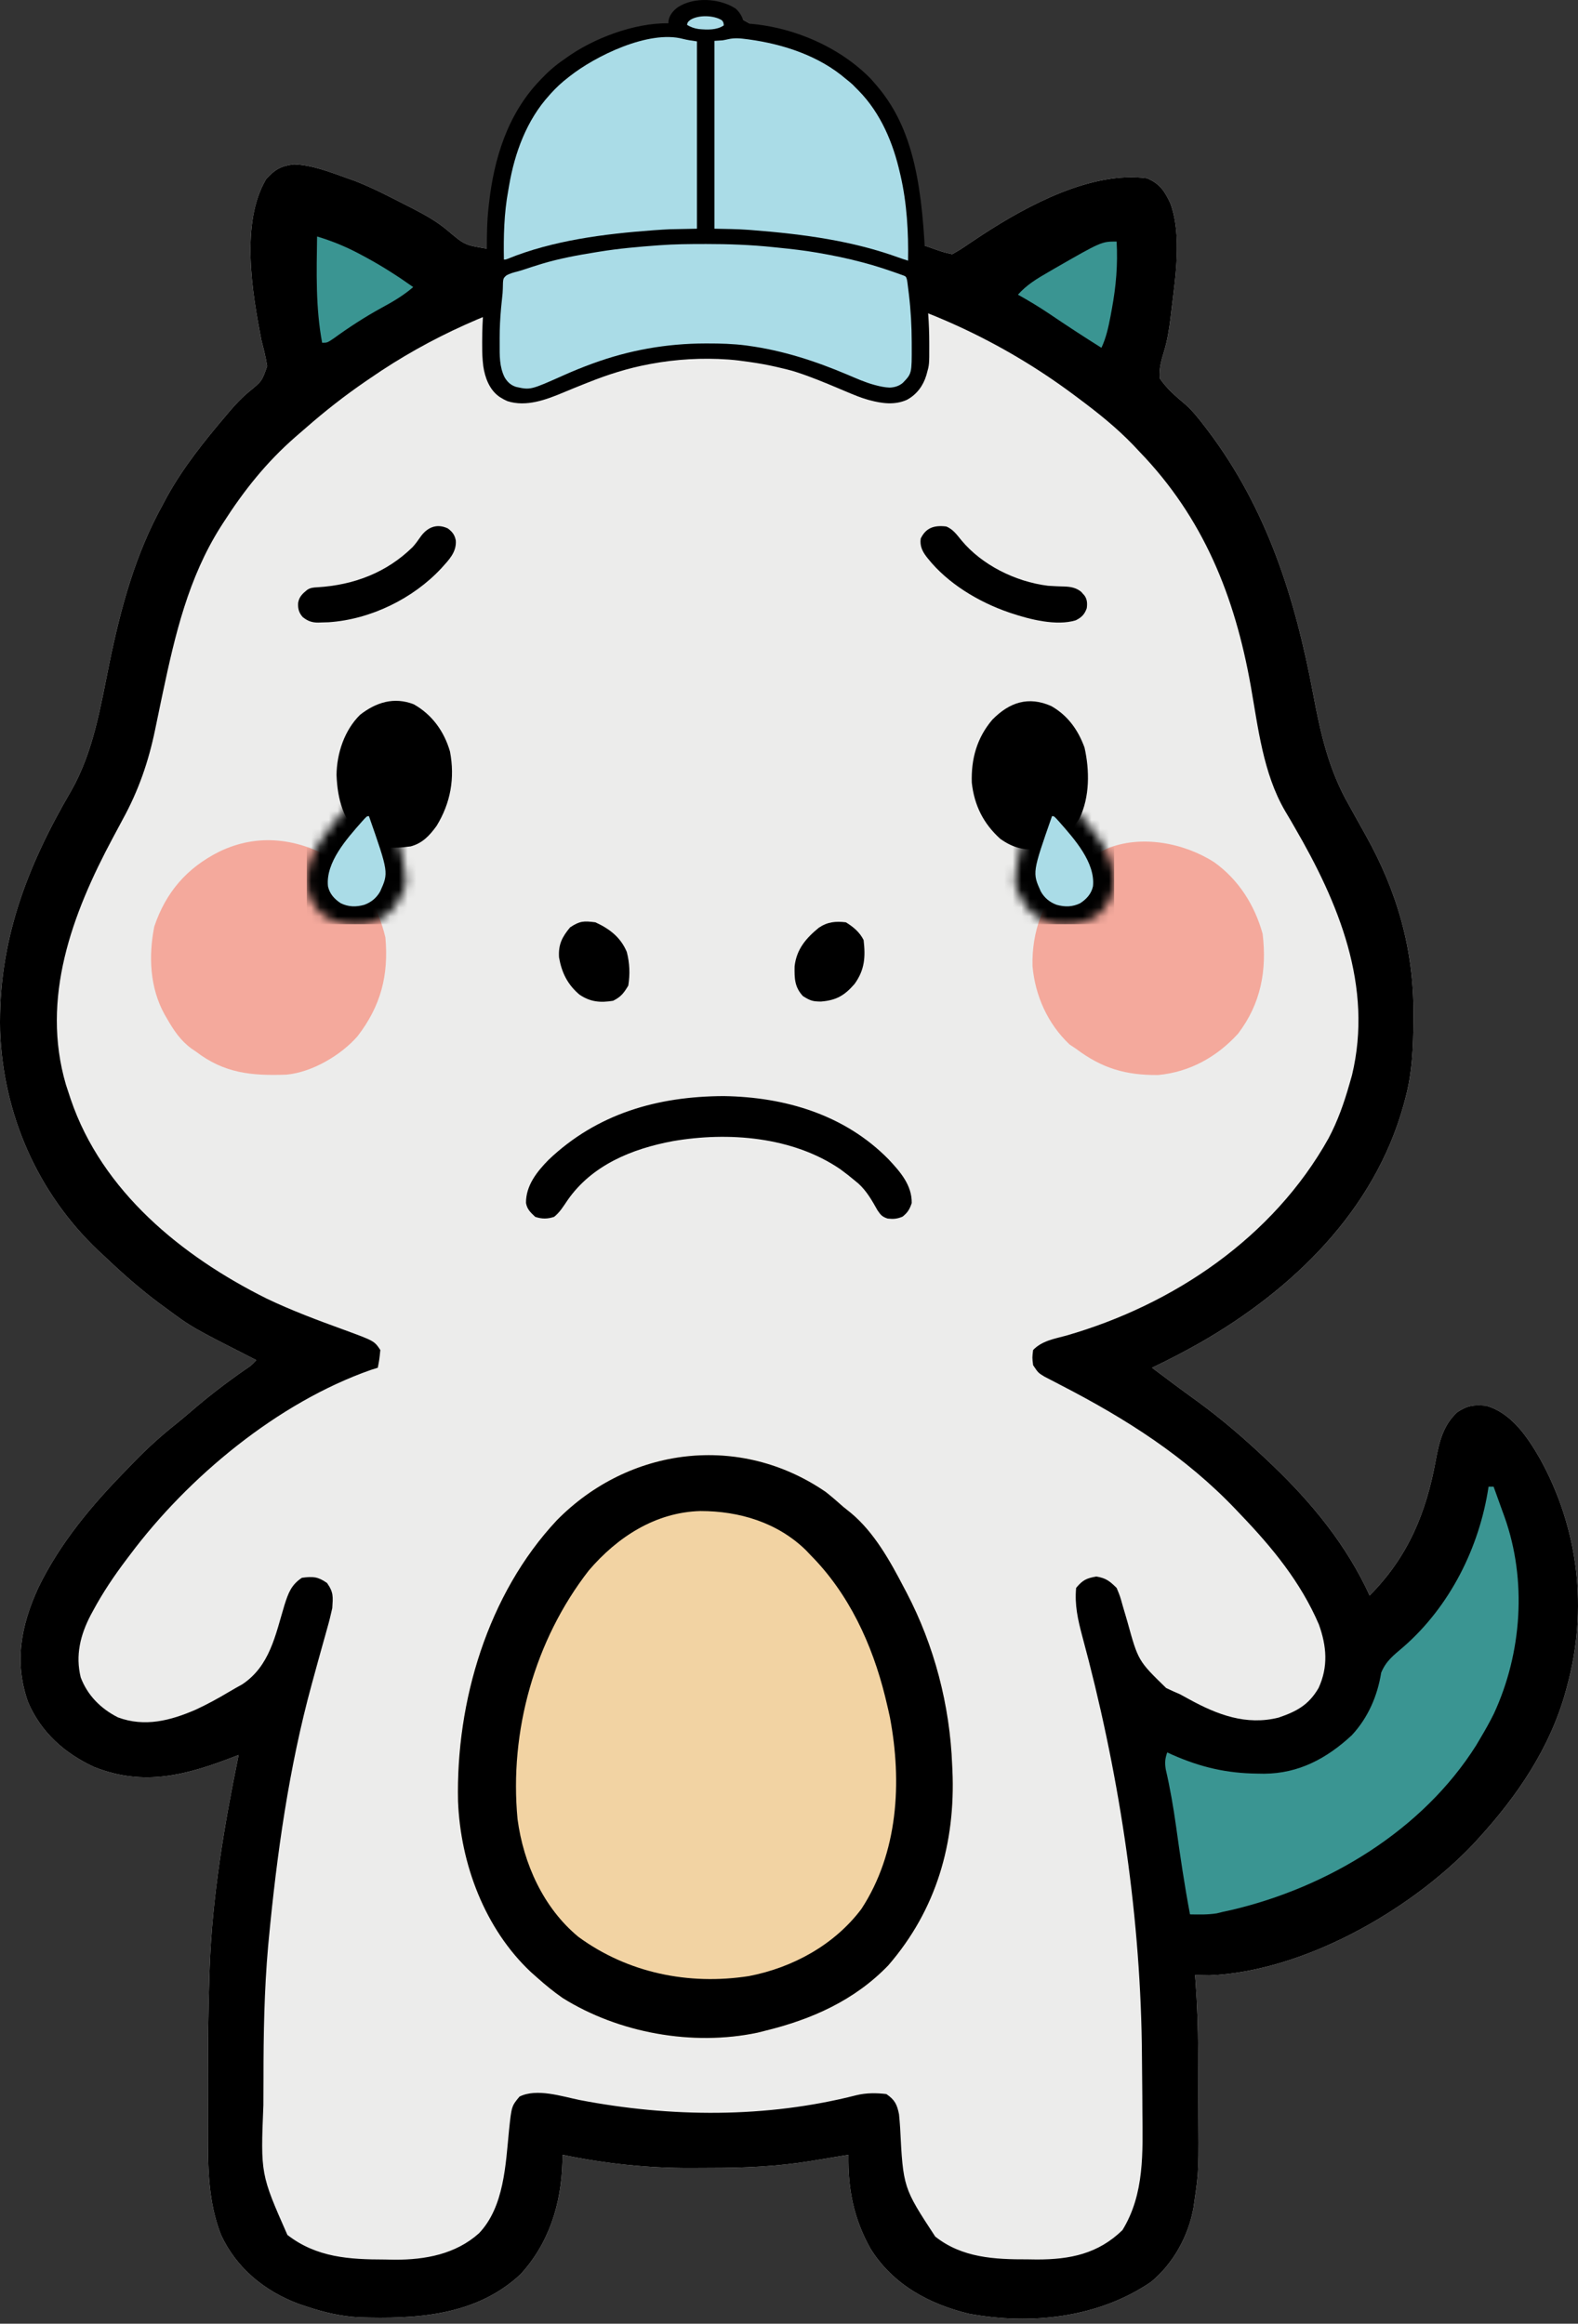 <svg width="180" height="265" viewBox="0 0 180 265" fill="none" xmlns="http://www.w3.org/2000/svg">
<rect x="0" y="0" width="180" height="265" fill="#333333" stroke="none"/>
<path d="M84.371 2.068C88.751 4.12 91.186 8.702 93.314 12.825C93.412 13.013 93.509 13.2 93.61 13.393C95.67 17.411 97.71 21.934 98.51 26.39C98.72 26.412 98.931 26.433 99.148 26.456C101.87 26.799 104.333 27.593 106.908 28.517C107.748 28.798 107.748 28.798 108.611 28.988C109.257 28.64 109.819 28.288 110.415 27.869C110.779 27.626 111.143 27.384 111.508 27.142C111.792 26.954 111.792 26.954 112.08 26.763C117.222 23.411 124.535 19.481 130.834 20.329C132.299 20.946 132.848 21.802 133.501 23.187C134.828 26.843 134.082 31.555 133.63 35.319C133.594 35.624 133.559 35.93 133.522 36.244C133.354 37.562 133.165 38.827 132.771 40.097C132.447 41.177 132.21 42.003 132.277 43.13C133.109 44.35 134.126 45.207 135.249 46.151C136.054 46.875 136.707 47.702 137.364 48.559C137.494 48.728 137.624 48.897 137.757 49.07C144.535 58.025 147.745 68.221 149.793 79.159C150.653 83.723 151.577 87.838 153.923 91.906C154.17 92.349 154.415 92.792 154.66 93.236C155.028 93.902 155.398 94.567 155.771 95.231C159.371 101.647 161.268 108.244 161.229 115.626C161.228 115.837 161.228 116.048 161.227 116.265C161.212 119.384 161.103 122.359 160.273 125.385C160.219 125.587 160.164 125.789 160.109 125.997C156.763 138.092 147.444 147.095 136.831 153.165C135.054 154.165 133.255 155.106 131.412 155.978C133.091 157.244 134.771 158.505 136.48 159.73C139.388 161.842 142.087 164.18 144.688 166.657C144.861 166.821 145.034 166.986 145.212 167.156C149.717 171.477 153.613 176.241 156.232 181.953C160.591 177.574 162.683 172.552 163.773 166.535C164.168 164.436 164.606 162.55 166.226 161.047C167.401 160.274 168.085 160.192 169.509 160.307C172.383 161.119 174.197 163.821 175.624 166.278C180.084 174.295 181.155 183.483 178.744 192.343C178.692 192.538 178.639 192.733 178.585 192.934C176.796 199.343 173.087 204.802 168.643 209.66C168.427 209.897 168.21 210.134 167.988 210.378C160.709 217.982 148.625 224.827 137.953 225.274C137.408 225.264 136.863 225.255 136.318 225.245C136.338 225.509 136.358 225.773 136.379 226.045C136.565 228.623 136.656 231.186 136.665 233.772C136.666 233.961 136.667 234.151 136.668 234.346C136.672 235.348 136.675 236.35 136.676 237.353C136.677 238.166 136.681 238.978 136.688 239.791C136.749 247.563 136.749 247.563 136.241 251.055C136.21 251.273 136.179 251.492 136.147 251.717C135.591 254.957 133.841 258.142 131.292 260.237C125.279 264.333 117.612 265.164 110.541 263.866C105.956 262.76 101.852 260.527 99.303 256.452C97.373 253.007 96.718 249.669 96.778 245.737C96.477 245.787 96.477 245.787 96.171 245.838C95.243 245.992 94.315 246.144 93.387 246.296C93.072 246.349 92.756 246.402 92.432 246.456C88.638 247.073 84.92 247.234 81.083 247.234C80.317 247.234 79.551 247.239 78.785 247.245C73.82 247.261 69.023 246.742 64.165 245.737C64.16 246.02 64.156 246.303 64.152 246.595C64.014 251.333 62.633 255.835 59.348 259.392C54.243 264.124 47.465 264.479 40.88 264.266C38.832 264.143 36.953 263.704 35.014 263.054C34.7 262.949 34.385 262.845 34.061 262.737C30.177 261.28 26.979 258.669 25.22 254.885C23.758 251.176 23.713 247.284 23.72 243.348C23.72 242.988 23.72 242.629 23.719 242.258C23.719 241.499 23.72 240.739 23.721 239.98C23.722 238.848 23.721 237.717 23.719 236.585C23.718 232.841 23.76 229.1 23.885 225.357C23.896 225.025 23.907 224.692 23.918 224.35C24.219 216.218 25.586 208.099 27.222 200.136C27.072 200.194 26.923 200.252 26.769 200.312C21.304 202.424 16.444 203.776 10.751 201.516C7.365 199.957 4.668 197.55 3.195 194.095C1.583 189.517 2.413 185.327 4.376 181.053C6.873 175.918 10.544 171.566 14.523 167.523C14.806 167.229 15.088 166.935 15.371 166.641C16.851 165.123 18.385 163.736 20.044 162.417C20.627 161.947 21.198 161.474 21.764 160.985C23.721 159.292 25.732 157.742 27.857 156.266C28.659 155.727 28.659 155.727 29.242 155.112C29.059 155.019 28.876 154.927 28.688 154.831C21.878 151.363 21.878 151.363 19.141 149.34C18.838 149.119 18.535 148.897 18.223 148.669C15.991 147.01 13.937 145.196 11.925 143.279C11.682 143.055 11.439 142.83 11.189 142.599C4.25 135.992 0.366 127.074 0.011 117.547C-0.214 107.353 3.035 98.889 8.131 90.166C10.683 85.672 11.469 80.556 12.494 75.555C13.789 69.275 15.435 63.193 18.563 57.561C18.797 57.121 18.797 57.121 19.036 56.672C20.896 53.303 23.329 50.277 25.815 47.351C25.956 47.184 26.098 47.017 26.243 46.844C26.918 46.062 27.597 45.342 28.39 44.678C29.876 43.476 29.876 43.476 30.477 41.755C30.323 40.747 30.075 39.787 29.819 38.801C28.77 33.4 27.4 25.425 30.36 20.42C31.377 19.314 32.009 18.94 33.517 18.742C35.63 18.816 37.658 19.626 39.632 20.329C39.908 20.427 40.183 20.524 40.467 20.625C42.483 21.409 44.401 22.41 46.325 23.396C46.615 23.543 46.906 23.691 47.206 23.842C48.566 24.55 49.819 25.256 51 26.238C53.001 27.936 53.001 27.936 55.505 28.352C57.414 27.979 59.202 27.332 61.02 26.655C62.248 26.266 63.46 26.152 64.742 26.102C64.776 25.894 64.81 25.685 64.844 25.471C65.036 24.634 65.315 23.974 65.694 23.205C65.832 22.927 65.969 22.649 66.111 22.362C66.26 22.066 66.41 21.771 66.564 21.466C66.719 21.159 66.874 20.851 67.033 20.535C77.696 -0.343 77.696 -0.343 84.371 2.068Z" fill="#ECECEB"/>
<path d="M84.371 2.068C88.751 4.12 91.186 8.702 93.314 12.825C93.412 13.013 93.509 13.2 93.61 13.393C95.67 17.411 97.71 21.934 98.51 26.39C98.72 26.412 98.931 26.433 99.148 26.456C101.87 26.799 104.333 27.593 106.908 28.517C107.748 28.798 107.748 28.798 108.611 28.988C109.257 28.64 109.819 28.288 110.415 27.869C110.779 27.626 111.143 27.384 111.508 27.142C111.792 26.954 111.792 26.954 112.08 26.763C117.222 23.411 124.535 19.481 130.834 20.329C132.299 20.946 132.848 21.802 133.501 23.187C134.828 26.843 134.082 31.555 133.63 35.319C133.594 35.624 133.559 35.93 133.522 36.244C133.354 37.562 133.165 38.827 132.771 40.097C132.447 41.177 132.21 42.003 132.277 43.13C133.109 44.35 134.126 45.207 135.249 46.151C136.054 46.875 136.707 47.702 137.364 48.559C137.494 48.728 137.624 48.897 137.757 49.07C144.535 58.025 147.745 68.221 149.793 79.159C150.653 83.723 151.577 87.838 153.923 91.906C154.17 92.349 154.415 92.792 154.66 93.236C155.028 93.902 155.398 94.567 155.771 95.231C159.371 101.647 161.268 108.244 161.229 115.626C161.228 115.837 161.228 116.048 161.227 116.265C161.212 119.384 161.103 122.359 160.273 125.385C160.219 125.587 160.164 125.789 160.109 125.997C156.763 138.092 147.444 147.095 136.831 153.165C135.054 154.165 133.255 155.106 131.412 155.978C133.091 157.244 134.771 158.505 136.48 159.73C139.388 161.842 142.087 164.18 144.688 166.657C144.861 166.821 145.034 166.986 145.212 167.156C149.717 171.477 153.613 176.241 156.232 181.953C160.591 177.574 162.683 172.552 163.773 166.535C164.168 164.436 164.606 162.55 166.226 161.047C167.401 160.274 168.085 160.192 169.509 160.307C172.383 161.119 174.197 163.821 175.624 166.278C180.084 174.295 181.155 183.483 178.744 192.343C178.692 192.538 178.639 192.733 178.585 192.934C176.796 199.343 173.087 204.802 168.643 209.66C168.427 209.897 168.21 210.134 167.988 210.378C160.709 217.982 148.625 224.827 137.953 225.274C137.408 225.264 136.863 225.255 136.318 225.245C136.338 225.509 136.358 225.773 136.379 226.045C136.565 228.623 136.656 231.186 136.665 233.772C136.666 233.961 136.667 234.151 136.668 234.346C136.672 235.348 136.675 236.35 136.676 237.353C136.677 238.166 136.681 238.978 136.688 239.791C136.749 247.563 136.749 247.563 136.241 251.055C136.21 251.273 136.179 251.492 136.147 251.717C135.591 254.957 133.841 258.142 131.292 260.237C125.279 264.333 117.612 265.164 110.541 263.866C105.956 262.76 101.852 260.527 99.303 256.452C97.373 253.007 96.718 249.669 96.778 245.737C96.477 245.787 96.477 245.787 96.171 245.838C95.243 245.992 94.315 246.144 93.387 246.296C93.072 246.349 92.756 246.402 92.432 246.456C88.638 247.073 84.92 247.234 81.083 247.234C80.317 247.234 79.551 247.239 78.785 247.245C73.82 247.261 69.023 246.742 64.165 245.737C64.16 246.02 64.156 246.303 64.152 246.595C64.014 251.333 62.633 255.835 59.348 259.392C54.243 264.124 47.465 264.479 40.88 264.266C38.832 264.143 36.953 263.704 35.014 263.054C34.7 262.949 34.385 262.845 34.061 262.737C30.177 261.28 26.979 258.669 25.22 254.885C23.758 251.176 23.713 247.284 23.72 243.348C23.72 242.988 23.72 242.629 23.719 242.258C23.719 241.499 23.72 240.739 23.721 239.98C23.722 238.848 23.721 237.717 23.719 236.585C23.718 232.841 23.76 229.1 23.885 225.357C23.896 225.025 23.907 224.692 23.918 224.35C24.219 216.218 25.586 208.099 27.222 200.136C27.072 200.194 26.923 200.252 26.769 200.312C21.304 202.424 16.444 203.776 10.751 201.516C7.365 199.957 4.668 197.55 3.195 194.095C1.583 189.517 2.413 185.327 4.376 181.053C6.873 175.918 10.544 171.566 14.523 167.523C14.806 167.229 15.088 166.935 15.371 166.641C16.851 165.123 18.385 163.736 20.044 162.417C20.627 161.947 21.198 161.474 21.764 160.985C23.721 159.292 25.732 157.742 27.857 156.266C28.659 155.727 28.659 155.727 29.242 155.112C29.059 155.019 28.876 154.927 28.688 154.831C21.878 151.363 21.878 151.363 19.141 149.34C18.838 149.119 18.535 148.897 18.223 148.669C15.991 147.01 13.937 145.196 11.925 143.279C11.682 143.055 11.439 142.83 11.189 142.599C4.25 135.992 0.366 127.074 0.011 117.547C-0.214 107.353 3.035 98.889 8.131 90.166C10.683 85.672 11.469 80.556 12.494 75.555C13.789 69.275 15.435 63.193 18.563 57.561C18.797 57.121 18.797 57.121 19.036 56.672C20.896 53.303 23.329 50.277 25.815 47.351C25.956 47.184 26.098 47.017 26.243 46.844C26.918 46.062 27.597 45.342 28.39 44.678C29.876 43.476 29.876 43.476 30.477 41.755C30.323 40.747 30.075 39.787 29.819 38.801C28.77 33.4 27.4 25.425 30.36 20.42C31.377 19.314 32.009 18.94 33.517 18.742C35.63 18.816 37.658 19.626 39.632 20.329C39.908 20.427 40.183 20.524 40.467 20.625C42.483 21.409 44.401 22.41 46.325 23.396C46.615 23.543 46.906 23.691 47.206 23.842C48.566 24.55 49.819 25.256 51 26.238C53.001 27.936 53.001 27.936 55.505 28.352C57.414 27.979 59.202 27.332 61.02 26.655C62.248 26.266 63.46 26.152 64.742 26.102C64.776 25.894 64.81 25.685 64.844 25.471C65.036 24.634 65.315 23.974 65.694 23.205C65.832 22.927 65.969 22.649 66.111 22.362C66.26 22.066 66.41 21.771 66.564 21.466C66.719 21.159 66.874 20.851 67.033 20.535C77.696 -0.343 77.696 -0.343 84.371 2.068ZM69.202 31.562C67.769 32.193 66.225 32.524 64.714 32.922C56.667 35.06 49.1 38.382 42.23 43.13C42.065 43.242 41.901 43.354 41.731 43.47C39.323 45.117 37.059 46.894 34.864 48.817C34.466 49.166 34.064 49.512 33.663 49.857C30.378 52.732 27.835 55.925 25.49 59.581C25.382 59.749 25.274 59.916 25.163 60.089C21.496 65.885 19.97 72.374 18.571 79.004C18.521 79.239 18.472 79.473 18.42 79.715C18.173 80.884 17.928 82.053 17.691 83.224C16.94 86.868 15.797 90.167 14 93.439C13.746 93.913 13.492 94.387 13.239 94.862C13.052 95.209 13.052 95.209 12.862 95.564C8.235 104.207 4.622 113.832 7.523 123.709C7.641 124.076 7.762 124.442 7.885 124.808C7.945 124.991 8.005 125.174 8.068 125.362C11.636 135.866 20.751 143.28 30.405 148.086C33.285 149.466 36.267 150.575 39.267 151.665C42.695 152.924 42.695 152.924 43.384 153.958C43.276 155.022 43.276 155.022 43.096 155.978C42.842 156.057 42.589 156.136 42.328 156.218C31.698 159.938 21.468 168.429 14.812 177.335C14.685 177.502 14.559 177.668 14.429 177.84C13.018 179.707 11.738 181.605 10.627 183.667C10.532 183.841 10.438 184.015 10.341 184.194C9.161 186.463 8.587 188.778 9.207 191.293C9.984 193.35 11.501 194.866 13.456 195.854C16.511 196.985 19.44 196.226 22.345 194.966C23.629 194.368 24.86 193.7 26.076 192.972C26.589 192.665 27.111 192.374 27.634 192.085C30.782 189.991 31.409 186.487 32.45 183.04C32.893 181.659 33.219 180.745 34.437 179.933C35.696 179.77 36.255 179.791 37.305 180.528C38.06 181.603 37.987 182.098 37.901 183.396C37.729 184.182 37.542 184.936 37.32 185.706C37.26 185.923 37.2 186.14 37.138 186.363C37.009 186.825 36.88 187.287 36.75 187.748C36.408 188.96 36.078 190.175 35.746 191.39C35.681 191.627 35.616 191.865 35.549 192.11C32.958 201.59 31.572 211.483 30.649 221.259C30.616 221.603 30.616 221.603 30.583 221.953C30.142 226.959 30.054 231.97 30.055 236.992C30.054 238.019 30.049 239.046 30.043 240.073C29.723 247.939 29.723 247.939 32.783 254.875C36.12 257.458 39.851 257.674 43.907 257.678C44.276 257.686 44.644 257.693 45.024 257.7C48.507 257.711 51.971 257.078 54.64 254.684C57.514 251.675 57.679 246.824 58.067 242.898C58.355 240.19 58.355 240.19 59.258 239.099C61.227 238.115 64.118 239.085 66.149 239.496C76.485 241.477 87.421 241.565 97.678 238.943C98.805 238.668 99.96 238.671 101.107 238.81C102.076 239.472 102.327 240.004 102.55 241.119C102.601 241.62 102.641 242.123 102.674 242.625C103.025 249.484 103.025 249.484 106.681 255.063C109.754 257.496 113.464 257.671 117.233 257.66C117.577 257.665 117.92 257.67 118.274 257.675C122.076 257.677 125.255 257.032 128.038 254.323C130.578 250.185 130.346 245.436 130.311 240.758C130.308 240.183 130.306 239.608 130.303 239.033C130.294 237.419 130.277 235.806 130.257 234.192C130.253 233.829 130.249 233.465 130.245 233.09C130.013 217.545 127.521 201.597 123.457 186.61C122.955 184.716 122.571 183.049 122.753 181.087C123.488 180.202 123.933 179.977 125.062 179.789C126.164 179.972 126.574 180.308 127.371 181.087C127.762 182.021 127.762 182.021 128.064 183.119C128.182 183.522 128.301 183.925 128.421 184.327C128.482 184.535 128.543 184.743 128.605 184.958C129.834 189.404 129.834 189.404 133.024 192.505C133.536 192.758 134.061 192.984 134.586 193.209C134.94 193.397 135.291 193.589 135.64 193.784C138.86 195.554 142.161 196.803 145.851 195.876C147.923 195.171 149.285 194.428 150.406 192.506C151.526 190.08 151.333 187.728 150.442 185.254C148.365 180.42 145.124 176.481 141.513 172.718C141.344 172.539 141.175 172.361 141.001 172.177C135.22 166.099 128.48 161.823 121.07 157.995C120.735 157.82 120.4 157.645 120.055 157.465C119.604 157.233 119.604 157.233 119.144 156.996C118.424 156.555 118.424 156.555 117.847 155.689C117.738 154.824 117.738 154.824 117.847 153.958C118.854 152.907 120.26 152.685 121.617 152.316C133.892 148.789 145.23 141.11 151.539 129.829C152.588 127.856 153.314 125.798 153.923 123.653C154.021 123.311 154.119 122.969 154.22 122.616C156.655 112.472 152.691 102.954 147.665 94.323C147.538 94.102 147.411 93.881 147.28 93.653C147.044 93.245 146.805 92.839 146.56 92.436C144.087 88.166 143.518 83.012 142.674 78.236C140.852 67.993 137.272 59.056 129.969 51.5C129.737 51.254 129.506 51.008 129.268 50.755C127.353 48.764 125.252 47.085 123.042 45.439C122.763 45.23 122.763 45.23 122.479 45.017C114.225 38.873 104.973 34.64 94.944 32.331C93.397 31.961 93.397 31.961 92.905 31.439C91.971 30.557 90.484 30.654 89.256 30.521C88.767 30.467 88.767 30.467 88.267 30.411C85.452 30.131 82.65 30.057 79.822 30.052C79.618 30.051 79.413 30.05 79.203 30.049C74.051 30.027 74.051 30.027 69.202 31.562Z" fill="black"/>
<path d="M94.204 170.155C94.892 170.701 95.548 171.265 96.201 171.852C96.483 172.077 96.765 172.303 97.056 172.535C99.725 174.755 101.547 178.05 103.127 181.088C103.223 181.269 103.319 181.45 103.418 181.637C106.579 187.685 108.35 194.474 108.611 201.291C108.62 201.486 108.63 201.681 108.64 201.883C109.004 210.182 106.812 217.794 101.322 224.135C97.469 228.131 92.581 230.3 87.254 231.595C86.835 231.702 86.835 231.702 86.408 231.81C78.995 233.368 70.555 231.847 64.165 227.843C63.145 227.13 62.205 226.363 61.278 225.534C61.038 225.321 60.798 225.108 60.55 224.888C55.298 219.951 52.532 212.557 52.248 205.432C51.995 194.063 55.627 181.797 63.52 173.373C71.767 164.996 84.392 163.403 94.204 170.155Z" fill="#F2D3A3"/>
<path d="M94.204 170.155C94.892 170.701 95.548 171.265 96.201 171.852C96.483 172.077 96.765 172.303 97.056 172.535C99.725 174.755 101.547 178.05 103.127 181.088C103.223 181.269 103.319 181.45 103.418 181.637C106.579 187.685 108.35 194.474 108.611 201.291C108.62 201.486 108.63 201.681 108.64 201.883C109.004 210.182 106.812 217.794 101.322 224.135C97.469 228.131 92.581 230.3 87.254 231.595C86.835 231.702 86.835 231.702 86.408 231.81C78.995 233.368 70.555 231.847 64.165 227.843C63.145 227.13 62.205 226.363 61.278 225.534C61.038 225.321 60.798 225.108 60.55 224.888C55.298 219.951 52.532 212.557 52.248 205.432C51.995 194.063 55.627 181.797 63.52 173.373C71.767 164.996 84.392 163.403 94.204 170.155ZM67.159 179.103C60.984 187.043 58.085 197.467 59.034 207.45C59.71 212.531 61.983 217.589 65.986 220.889C71.622 225.008 78.554 226.418 85.423 225.357C90.422 224.396 95.17 221.801 98.256 217.704C102.45 211.296 102.907 203.244 101.514 195.857C101.388 195.26 101.251 194.668 101.107 194.075C101.059 193.875 101.011 193.674 100.962 193.467C99.483 187.494 96.819 181.729 92.449 177.336C92.279 177.156 92.109 176.976 91.933 176.79C88.683 173.618 84.322 172.319 79.899 172.321C74.769 172.454 70.422 175.284 67.159 179.103Z" fill="black"/>
<path d="M169.797 169.543C169.988 169.543 170.178 169.543 170.374 169.543C170.703 170.444 171.026 171.346 171.349 172.249C171.44 172.5 171.532 172.751 171.626 173.01C174.188 180.216 173.608 188.505 170.41 195.422C169.955 196.343 169.456 197.233 168.931 198.116C168.75 198.423 168.569 198.73 168.382 199.046C162.261 208.748 151.462 215.241 140.461 217.82C140.142 217.89 139.822 217.959 139.493 218.03C139.143 218.116 139.143 218.116 138.786 218.204C137.763 218.364 136.776 218.336 135.741 218.319C135.112 214.984 134.616 211.638 134.151 208.276C133.843 206.086 133.476 203.931 132.975 201.778C132.857 201.015 132.889 200.567 133.143 199.847C133.35 199.942 133.556 200.036 133.769 200.133C136.995 201.547 139.927 202.228 143.443 202.265C143.693 202.269 143.944 202.273 144.201 202.277C148.157 202.248 151.339 200.54 154.201 197.885C156.049 195.892 157.121 193.422 157.549 190.756C158.103 189.407 158.971 188.766 160.067 187.831C165.386 183.2 168.762 176.463 169.797 169.543Z" fill="#3A9592"/>
<path d="M38.117 98.039C41.262 100.155 43.09 103.235 43.962 106.914C44.346 111.217 43.452 114.702 40.787 118.17C38.891 120.347 35.585 122.287 32.677 122.554C28.701 122.697 25.589 122.414 22.315 119.901C22.083 119.746 22.083 119.746 21.845 119.587C20.586 118.66 19.823 117.51 19.05 116.167C18.953 115.998 18.856 115.83 18.755 115.656C17.09 112.628 16.933 109.031 17.597 105.673C18.922 101.738 21.318 98.983 24.985 97.137C29.403 94.986 33.974 95.589 38.117 98.039Z" fill="#F4A99C"/>
<path d="M138.519 98.342C141.274 100.313 143.121 103.219 144.025 106.494C144.531 110.679 143.818 114.478 141.224 117.881C138.817 120.529 135.721 122.254 132.121 122.596C128.427 122.635 125.701 121.834 122.753 119.613C122.378 119.363 122.378 119.363 121.996 119.108C119.517 116.76 118.082 113.575 117.778 110.188C117.676 106.268 118.993 102.656 121.671 99.77C122.862 98.658 124.194 97.844 125.639 97.101C125.831 97.002 126.022 96.903 126.219 96.801C130.136 95.157 135.077 96.121 138.519 98.342Z" fill="#F4A99C"/>
<path d="M63.208 138.771C63.852 138.262 64.273 137.562 64.73 136.889C67.51 132.872 72.079 131.008 76.74 130.138C83.086 129.044 90.409 129.625 95.841 133.329C96.422 133.752 96.978 134.189 97.528 134.651C97.658 134.759 97.788 134.867 97.922 134.978C98.874 135.844 99.471 136.917 100.098 138.027C100.467 138.571 100.641 138.768 101.254 138.967C101.922 139.038 102.336 139.007 102.958 138.746C103.543 138.272 103.757 137.916 103.999 137.201C104.033 135.155 102.685 133.625 101.345 132.199C96.358 127.13 89.572 125.108 82.562 125C75.02 125.025 68.118 126.99 62.57 132.272C61.238 133.631 59.982 135.209 60 137.187C60.126 137.92 60.52 138.265 61.05 138.771C61.814 139.026 62.45 139.023 63.208 138.771Z" fill="black"/>
<path d="M82.636 10.517C86.497 12.317 88.651 19.892 90.011 23.612C90.892 26.055 91.774 28.499 92.449 31.008C90.928 31.035 89.52 30.94 88.011 30.72C85.347 30.384 82.682 30.365 80.002 30.359C79.796 30.357 79.59 30.356 79.378 30.355C76.38 30.337 73.479 30.571 70.514 31.008C70.742 29.729 71.186 28.677 71.777 27.527C71.879 27.327 71.98 27.127 72.085 26.921C72.424 26.261 72.767 25.604 73.112 24.947C73.228 24.723 73.346 24.498 73.466 24.266C74.965 21.404 76.579 18.641 78.361 15.946C78.522 15.701 78.683 15.456 78.848 15.204C79.985 13.518 81.251 12.005 82.636 10.517Z" fill="#3A9592"/>
<path d="M119.921 80.523C121.798 81.594 122.974 83.233 123.707 85.247C124.297 87.851 124.314 90.891 123.136 93.325C122.029 95.062 120.712 96.216 118.713 96.812C116.885 97.015 115.602 96.731 114.095 95.658C112.175 93.922 111.137 91.846 110.851 89.263C110.765 86.554 111.424 84.162 113.193 82.075C115.139 80.096 117.3 79.361 119.921 80.523Z" fill="black"/>
<path d="M47.194 80.318C49.288 81.491 50.668 83.418 51.33 85.706C51.904 88.74 51.408 91.553 49.806 94.179C48.996 95.293 48.207 96.153 46.848 96.524C44.79 96.797 42.971 96.803 41.263 95.53C39.153 93.536 38.505 91.233 38.388 88.388C38.414 85.927 39.286 83.273 41.075 81.516C42.912 80.084 44.951 79.45 47.194 80.318Z" fill="black"/>
<path d="M127.371 27.545C127.519 30.183 127.308 32.631 126.83 35.229C126.78 35.502 126.73 35.776 126.678 36.058C126.434 37.316 126.186 38.498 125.639 39.666C123.633 38.407 121.652 37.115 119.692 35.785C118.527 35.002 117.341 34.289 116.115 33.606C117.116 32.477 118.269 31.79 119.56 31.044C119.885 30.855 119.885 30.855 120.216 30.662C125.641 27.545 125.641 27.545 127.371 27.545Z" fill="#3A9592"/>
<path d="M36.169 26.968C37.934 27.503 39.544 28.164 41.166 29.042C41.48 29.21 41.48 29.21 41.801 29.382C43.658 30.39 45.41 31.519 47.136 32.74C46.005 33.708 44.831 34.402 43.529 35.103C41.603 36.157 39.814 37.324 38.038 38.612C37.323 39.089 37.323 39.089 36.746 39.089C35.992 35.071 36.111 31.041 36.169 26.968Z" fill="#3A9592"/>
<path d="M67.916 105.182C69.535 105.924 70.803 106.898 71.498 108.564C71.83 109.848 71.877 111.089 71.668 112.397C71.149 113.264 70.831 113.682 69.937 114.129C68.472 114.369 67.337 114.269 66.095 113.426C64.738 112.275 64.072 110.922 63.768 109.181C63.678 107.718 64.111 106.863 65.03 105.759C66.14 105.02 66.595 105.012 67.916 105.182Z" fill="black"/>
<path d="M96.489 105.182C97.334 105.706 98.058 106.299 98.51 107.202C98.738 109.137 98.637 110.608 97.48 112.208C96.333 113.534 95.388 114.078 93.639 114.219C92.699 114.209 92.443 114.125 91.601 113.606C90.626 112.572 90.616 111.561 90.638 110.206C90.859 108.257 91.931 107.002 93.406 105.796C94.405 105.127 95.32 105.044 96.489 105.182Z" fill="black"/>
<path d="M107.928 60.04C108.721 60.346 109.186 61.04 109.696 61.651C111.985 64.395 115.769 66.332 119.532 66.801C119.851 66.825 120.169 66.843 120.489 66.856C120.589 66.86 120.69 66.865 120.794 66.869C120.992 66.877 121.19 66.882 121.388 66.886C122.136 66.909 122.746 67.024 123.328 67.489C123.416 67.59 123.416 67.59 123.506 67.694C123.598 67.795 123.598 67.795 123.691 67.899C124.024 68.347 124.037 68.841 123.964 69.362C123.731 70.034 123.394 70.408 122.701 70.744C120.502 71.412 117.479 70.642 115.378 69.938C115.247 69.894 115.247 69.894 115.114 69.85C111.576 68.641 108.08 66.504 105.844 63.694C105.791 63.627 105.738 63.561 105.683 63.492C105.179 62.836 104.917 62.226 105.024 61.421C105.605 60.209 106.524 59.874 107.928 60.04Z" fill="black"/>
<path d="M51.092 60.267C51.622 60.673 51.878 61.018 51.994 61.651C52.082 62.98 51.201 63.855 50.346 64.801C47.155 68.243 42.295 70.641 37.492 70.962C37.204 70.975 36.915 70.982 36.626 70.987C36.53 70.991 36.433 70.995 36.334 71C35.592 71.01 35.094 70.827 34.524 70.366C34.09 69.87 33.97 69.409 34.006 68.764C34.112 68.071 34.504 67.7 35.038 67.27C35.407 67.022 35.754 66.997 36.191 66.975C40.373 66.724 44.107 65.296 47.068 62.39C47.397 62.027 47.672 61.65 47.946 61.248C48.691 60.183 49.776 59.638 51.092 60.267Z" fill="black"/>
<mask id="mask0_496_17959" style="mask-type:alpha" maskUnits="userSpaceOnUse" x="109" y="80" width="19" height="26">
<path d="M116.624 80.003C114.608 79.951 112.798 80.58 111.326 81.849C110.479 82.602 109.933 83.41 109.469 84.396C109.427 84.485 109.385 84.573 109.341 84.665C108.737 86.23 108.979 88.076 109.724 89.55C110.029 90.13 110.368 90.656 110.843 91.134C110.916 91.209 110.99 91.284 111.065 91.362C112.297 92.561 114.074 93.437 115.896 93.499C116.103 93.501 116.309 93.5 116.516 93.498C116.588 93.497 116.659 93.497 116.733 93.496C116.907 93.495 117.081 93.494 117.255 93.492C117.232 93.58 117.209 93.668 117.185 93.759C115.363 100.744 115.363 100.744 116.974 103.285C117.693 104.349 119.018 105.109 120.328 105.41C122.063 105.643 123.61 105.386 125.064 104.462C126.174 103.643 126.874 102.357 127.056 101.072C127.432 97.393 124.215 94.034 121.835 91.387C122.022 91.096 122.218 90.812 122.419 90.529C123.447 89.034 123.99 87.237 123.559 85.472C123.042 83.58 121.905 81.989 120.095 80.943C118.996 80.379 117.879 80.067 116.624 80.003Z" fill="black"/>
</mask>
<g mask="url(#mask0_496_17959)">
<rect width="12.475" height="14.201" transform="matrix(-1 0 0 1 127.087 91.192)" fill="black"/>
<path d="M120.003 93.071C117.753 99.513 117.753 99.513 118.721 101.662C119.125 102.378 119.711 102.885 120.528 103.186C121.469 103.45 122.328 103.438 123.209 103.01C123.959 102.528 124.497 101.911 124.675 101.073C124.957 98.359 122.548 95.675 120.81 93.703C120.242 93.071 120.242 93.071 120.003 93.071Z" fill="#AADCE7"/>
</g>
<mask id="mask1_496_17959" style="mask-type:alpha" maskUnits="userSpaceOnUse" x="35" y="80" width="19" height="26">
<path d="M45.462 80.003C47.478 79.951 49.289 80.58 50.76 81.849C51.607 82.602 52.153 83.41 52.618 84.396C52.66 84.485 52.702 84.573 52.745 84.665C53.35 86.23 53.107 88.076 52.362 89.55C52.057 90.13 51.719 90.656 51.244 91.134C51.17 91.209 51.097 91.284 51.022 91.362C49.79 92.561 48.013 93.437 46.191 93.499C45.984 93.501 45.777 93.5 45.57 93.498C45.499 93.497 45.427 93.497 45.354 93.496C45.18 93.495 45.006 93.494 44.831 93.492C44.855 93.58 44.878 93.668 44.901 93.759C46.724 100.744 46.724 100.744 45.113 103.285C44.394 104.349 43.069 105.109 41.758 105.41C40.024 105.643 38.477 105.386 37.023 104.462C35.913 103.643 35.212 102.357 35.03 101.072C34.654 97.393 37.871 94.034 40.251 91.387C40.064 91.096 39.868 90.812 39.667 90.529C38.639 89.034 38.097 87.237 38.527 85.472C39.045 83.58 40.182 81.989 41.992 80.943C43.091 80.379 44.208 80.067 45.462 80.003Z" fill="black"/>
</mask>
<g mask="url(#mask1_496_17959)">
<rect x="35" y="91.192" width="12.475" height="14.201" fill="black"/>
<path d="M42.084 93.071C44.334 99.513 44.334 99.513 43.366 101.662C42.961 102.378 42.376 102.885 41.558 103.186C40.617 103.45 39.758 103.438 38.877 103.01C38.128 102.528 37.59 101.911 37.412 101.073C37.129 98.359 39.538 95.675 41.276 93.703C41.845 93.071 41.845 93.071 42.084 93.071Z" fill="#AADCE7"/>
</g>
<path d="M83.903 0.973C84.384 1.402 84.662 1.879 84.822 2.475C84.822 2.535 84.822 2.595 84.822 2.657C84.882 2.659 84.882 2.659 84.943 2.662C90.332 2.969 95.773 5.332 99.353 9.013C99.503 9.178 99.647 9.345 99.79 9.515C99.859 9.594 99.927 9.674 99.996 9.753C103.793 14.195 105.108 19.945 105.528 29.075C105.529 29.141 105.529 29.206 105.529 29.274C105.53 29.46 105.53 29.647 105.529 29.833C105.53 29.915 105.53 29.915 105.53 29.999C105.528 30.305 105.487 30.576 105.407 30.873C105.366 31.057 105.376 31.226 105.394 31.413C105.401 31.492 105.408 31.57 105.416 31.651C105.458 32.029 105.508 32.407 105.559 32.784C105.843 34.858 105.995 36.916 105.998 39.007C105.998 39.133 105.999 39.259 105.999 39.384C106.004 41.595 106.004 41.595 105.703 42.658C105.689 42.708 105.675 42.758 105.66 42.81C105.315 43.964 104.583 44.997 103.435 45.603C102.052 46.215 100.599 46.016 99.183 45.636C99.133 45.622 99.082 45.609 99.03 45.595C98.17 45.353 97.352 45.011 96.538 44.665C96.27 44.551 96.001 44.439 95.732 44.326C95.677 44.303 95.622 44.279 95.565 44.255C94.044 43.617 92.521 42.982 90.942 42.469C90.862 42.443 90.862 42.443 90.781 42.416C90.065 42.188 89.332 42.019 88.597 41.85C88.53 41.835 88.53 41.835 88.462 41.819C87.483 41.596 86.497 41.422 85.5 41.282C85.453 41.275 85.407 41.268 85.359 41.262C84.65 41.161 83.941 41.065 83.225 41.012C83.126 41.005 83.126 41.005 83.025 40.997C80.095 40.791 77.122 40.962 74.244 41.498C74.16 41.513 74.076 41.529 73.99 41.545C71.611 41.992 69.349 42.712 67.126 43.599C66.977 43.658 66.828 43.717 66.68 43.775C65.883 44.091 65.09 44.413 64.301 44.745C62.331 45.571 60.046 46.443 57.878 45.746C57.594 45.625 57.337 45.486 57.08 45.321C57.032 45.291 56.985 45.26 56.936 45.229C55.796 44.409 55.316 43.024 55.127 41.761C55.107 41.599 55.091 41.437 55.076 41.274C55.07 41.215 55.065 41.155 55.059 41.093C55.002 40.415 54.997 39.738 55.001 39.059C55.001 38.993 55.001 38.928 55.002 38.86C55.005 37.673 55.05 36.491 55.151 35.307C55.154 35.265 55.158 35.223 55.161 35.179C55.251 34.126 55.372 33.079 55.532 32.033C55.648 31.39 55.648 31.39 55.55 30.756C55.543 30.62 55.54 30.484 55.539 30.348C55.539 30.306 55.538 30.265 55.538 30.222C55.537 30.084 55.537 29.946 55.536 29.808C55.536 29.71 55.535 29.613 55.535 29.515C55.534 29.201 55.533 28.886 55.533 28.571C55.533 28.518 55.533 28.464 55.533 28.409C55.533 26.807 55.549 25.214 55.733 23.619C55.75 23.467 55.767 23.314 55.784 23.161C56.348 18.141 57.879 13.013 61.604 9.151C61.654 9.097 61.654 9.097 61.706 9.041C62.495 8.206 63.359 7.438 64.331 6.784C64.401 6.734 64.471 6.683 64.541 6.632C67.581 4.424 72.289 2.597 76.24 2.657C76.243 2.582 76.245 2.507 76.248 2.429C76.332 1.771 76.753 1.245 77.304 0.836C79.168 -0.393 82.084 -0.198 83.903 0.973Z" fill="black"/>
<path d="M80.356 27.828C80.4 27.828 80.444 27.828 80.489 27.827C83.088 27.825 85.694 27.918 88.277 28.192C88.43 28.209 88.584 28.224 88.737 28.24C90.234 28.391 91.724 28.557 93.204 28.814C93.258 28.823 93.311 28.832 93.366 28.842C95.041 29.132 96.691 29.467 98.327 29.906C98.44 29.936 98.44 29.936 98.555 29.966C99.742 30.28 100.9 30.657 102.052 31.059C102.121 31.083 102.19 31.107 102.261 31.131C102.442 31.195 102.621 31.259 102.801 31.325C102.878 31.352 102.878 31.352 102.957 31.379C103.296 31.508 103.296 31.508 103.393 31.685C103.447 31.841 103.478 31.983 103.499 32.145C103.51 32.232 103.51 32.232 103.522 32.32C103.533 32.414 103.533 32.414 103.545 32.509C103.553 32.574 103.562 32.639 103.57 32.707C103.597 32.92 103.623 33.133 103.649 33.346C103.662 33.456 103.662 33.456 103.676 33.569C103.895 35.387 103.993 37.179 103.998 39.007C103.998 39.137 103.999 39.267 103.999 39.397C104.011 42.601 104.011 42.601 102.98 43.667C102.557 44.023 102.044 44.184 101.474 44.202C100.915 44.181 100.392 44.068 99.857 43.925C99.81 43.913 99.763 43.901 99.714 43.888C98.657 43.6 97.667 43.151 96.669 42.728C92.995 41.175 89.317 39.971 85.296 39.423C85.228 39.413 85.161 39.404 85.092 39.394C83.636 39.207 82.165 39.167 80.697 39.169C80.614 39.169 80.531 39.169 80.445 39.169C76.015 39.177 71.772 39.936 67.658 41.437C67.616 41.452 67.574 41.468 67.531 41.483C66.447 41.88 65.386 42.31 64.338 42.778C60.507 44.487 60.507 44.487 58.855 44.119C58.237 43.915 57.872 43.553 57.562 43.034C56.961 41.834 56.991 40.536 56.996 39.245C56.997 39.001 56.996 38.758 56.995 38.515C56.995 37.42 57.051 36.338 57.147 35.247C57.151 35.195 57.155 35.143 57.16 35.089C57.194 34.695 57.234 34.303 57.281 33.91C57.319 33.585 57.35 33.263 57.355 32.936C57.376 31.754 57.376 31.754 57.757 31.416C58.164 31.179 58.614 31.063 59.076 30.947C59.358 30.875 59.631 30.785 59.906 30.692C60.468 30.503 61.035 30.323 61.604 30.149C61.673 30.128 61.742 30.106 61.814 30.084C63.794 29.486 65.854 29.105 67.906 28.777C68.055 28.753 68.204 28.729 68.353 28.704C70.579 28.34 72.827 28.144 75.08 27.979C75.128 27.976 75.175 27.972 75.225 27.968C76.93 27.842 78.647 27.828 80.356 27.828Z" fill="#AADCE7"/>
<path d="M85.242 4.474C85.315 4.483 85.315 4.483 85.39 4.493C89.438 5.043 93.481 6.41 96.492 9.003C96.641 9.131 96.794 9.253 96.951 9.374C97.167 9.546 97.355 9.731 97.54 9.931C97.669 10.069 97.805 10.201 97.94 10.334C100.486 12.924 101.889 16.349 102.651 19.71C102.676 19.816 102.701 19.922 102.726 20.027C103.451 23.181 103.636 26.509 103.582 29.724C103.195 29.61 102.816 29.484 102.438 29.347C97.292 27.493 91.861 26.713 85.685 26.235C85.58 26.227 85.475 26.22 85.371 26.212C84.081 26.116 82.791 26.112 81.495 26.083C81.495 19.013 81.495 11.943 81.495 4.659C81.803 4.639 82.11 4.619 82.427 4.599C82.637 4.561 82.84 4.523 83.046 4.474C83.798 4.296 84.48 4.372 85.242 4.474Z" fill="#AADCE7"/>
<path d="M77.907 4.436C78.427 4.571 78.966 4.639 79.5 4.72C79.5 11.77 79.5 18.819 79.5 26.083C78.49 26.103 77.48 26.123 76.439 26.143C75.867 26.172 75.297 26.202 74.726 26.246C74.622 26.253 74.622 26.253 74.515 26.261C68.918 26.674 63.064 27.414 57.895 29.522C57.679 29.603 57.679 29.603 57.479 29.603C57.432 26.968 57.491 24.325 57.976 21.721C58.014 21.519 58.047 21.317 58.081 21.115C58.707 17.468 60.053 13.723 62.668 10.85C62.728 10.783 62.787 10.716 62.846 10.65C63.435 9.995 64.086 9.392 64.797 8.847C64.86 8.797 64.924 8.746 64.989 8.695C67.854 6.427 73.978 3.387 77.907 4.436Z" fill="#AADCE7"/>
<path d="M82.344 2.312C82.525 2.509 82.549 2.645 82.56 2.899C81.756 3.45 80.654 3.403 79.691 3.311C79.2 3.244 78.783 3.086 78.369 2.839C78.412 2.537 78.517 2.437 78.77 2.253C79.681 1.681 81.447 1.736 82.344 2.312Z" fill="#AADCE7"/>
</svg>
